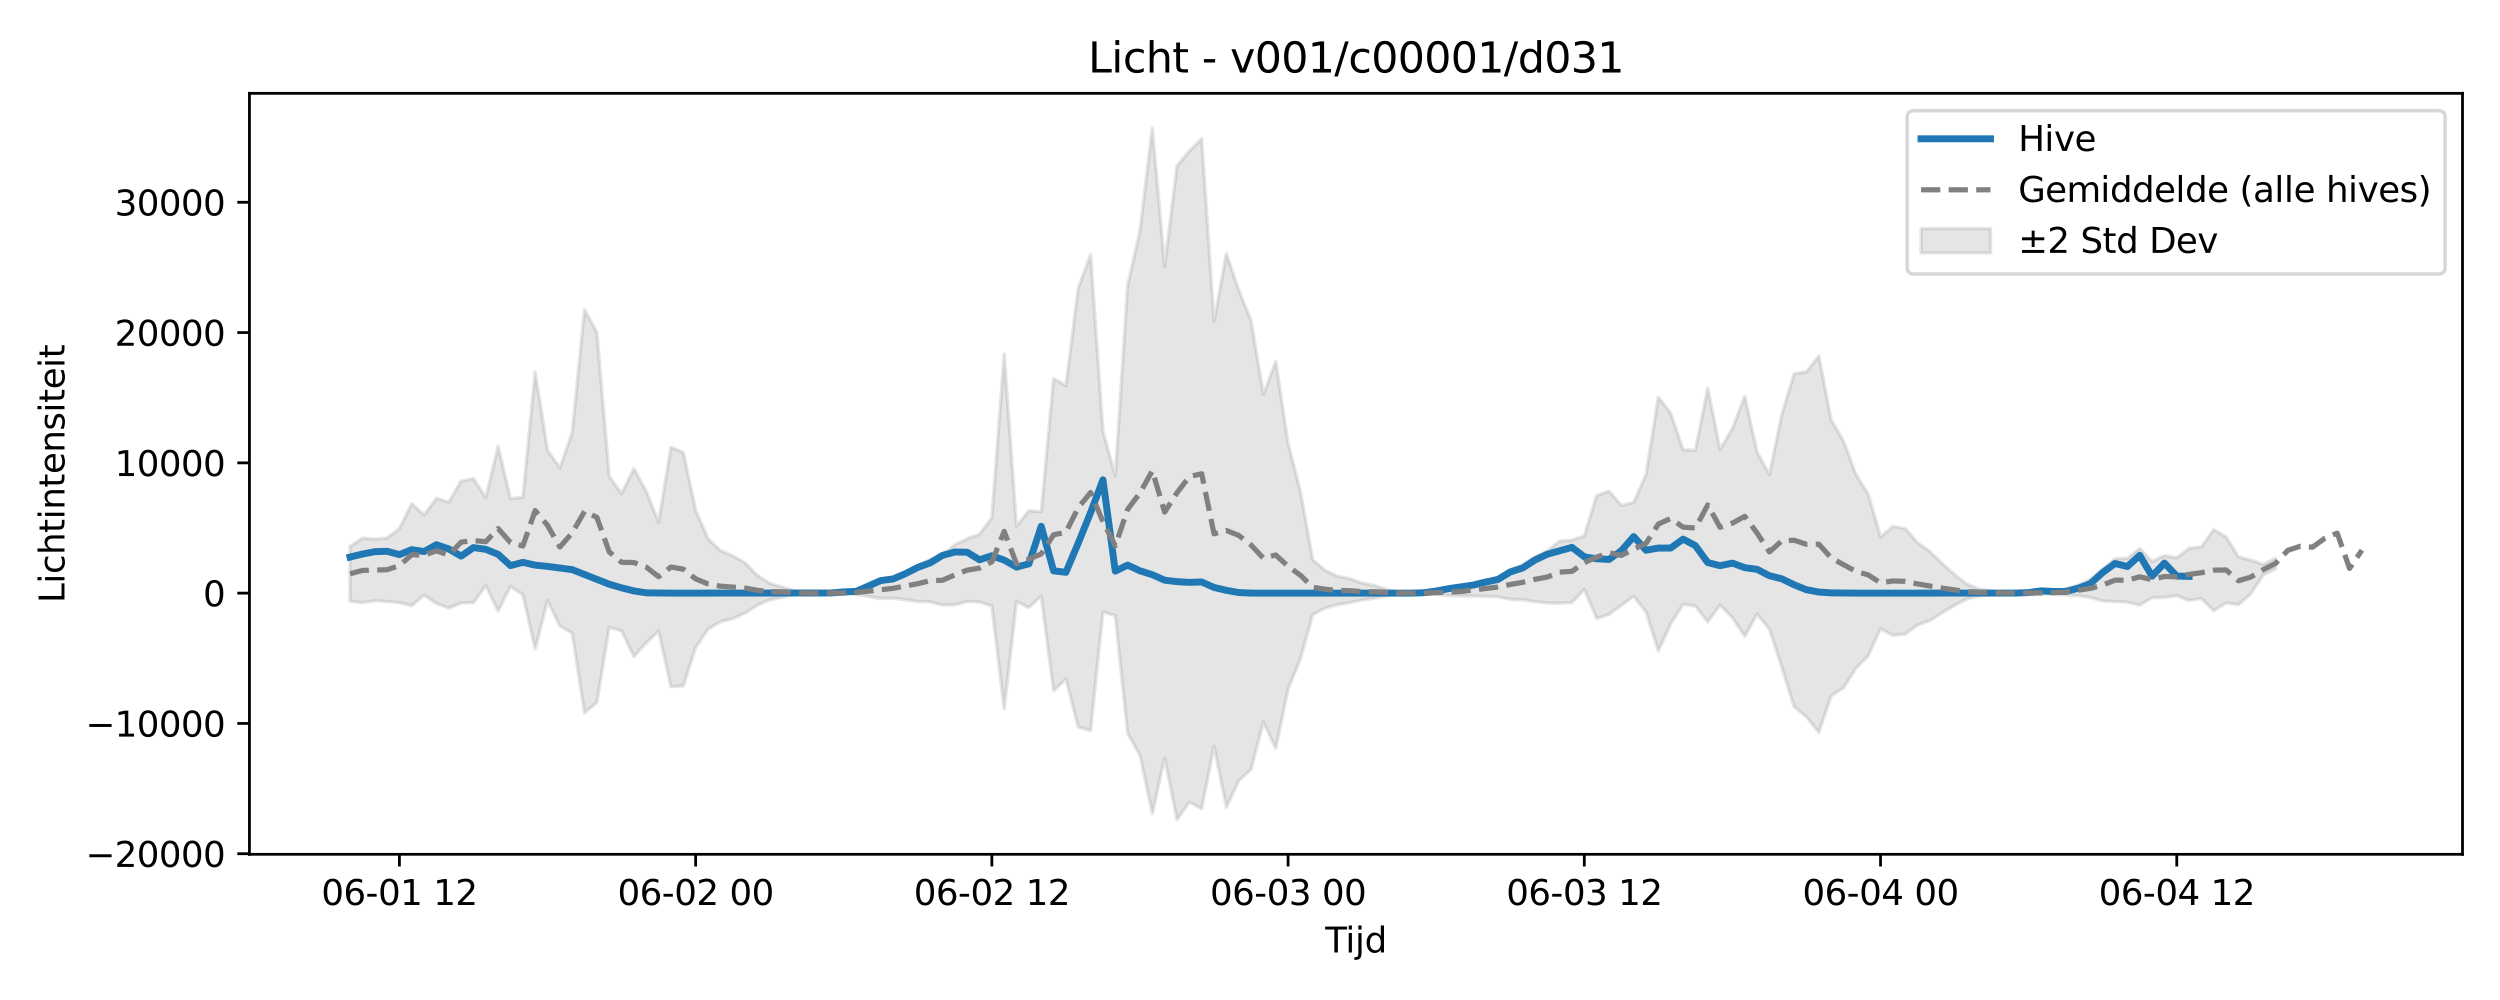 <?xml version="1.0" encoding="utf-8" standalone="no"?>
<!DOCTYPE svg PUBLIC "-//W3C//DTD SVG 1.1//EN"
  "http://www.w3.org/Graphics/SVG/1.1/DTD/svg11.dtd">
<svg xmlns:xlink="http://www.w3.org/1999/xlink" width="720pt" height="288pt" viewBox="0 0 720 288" xmlns="http://www.w3.org/2000/svg" version="1.1">
 <defs>
  <style type="text/css">*{stroke-linejoin: round; stroke-linecap: butt}</style>
 </defs>
 <g id="figure_1">
  <g id="patch_1">
   <path d="M 0 288 
L 720 288 
L 720 0 
L 0 0 
z
" style="fill: #ffffff"/>
  </g>
  <g id="axes_1">
   <g id="patch_2">
    <path d="M 71.84 246.04 
L 709.2 246.04 
L 709.2 26.88 
L 71.84 26.88 
z
" style="fill: #ffffff"/>
   </g>
   <g id="FillBetweenPolyCollection_1">
    <defs>
     <path id="m7a3d39b582" d="M 100.811 -130.629 
L 100.811 -114.868 
L 104.366 -114.428 
L 107.92 -114.98 
L 111.475 -114.783 
L 115.03 -114.416 
L 118.584 -113.574 
L 122.139 -116.566 
L 125.694 -114.227 
L 129.249 -112.846 
L 132.803 -114.295 
L 136.358 -114.468 
L 139.913 -119.355 
L 143.467 -112.042 
L 147.022 -119.131 
L 150.577 -116.706 
L 154.132 -101.097 
L 157.686 -115.022 
L 161.241 -107.732 
L 164.796 -105.656 
L 168.35 -82.675 
L 171.905 -85.717 
L 175.46 -107.345 
L 179.015 -106.304 
L 182.569 -98.937 
L 186.124 -102.887 
L 189.679 -106.236 
L 193.233 -90.218 
L 196.788 -90.483 
L 200.343 -101.502 
L 203.898 -106.797 
L 207.452 -108.932 
L 211.007 -109.838 
L 214.562 -111.414 
L 218.116 -113.691 
L 221.671 -115.256 
L 225.226 -115.963 
L 228.781 -116.721 
L 232.335 -117.114 
L 235.89 -117.173 
L 239.445 -117.147 
L 242.999 -116.974 
L 246.554 -116.913 
L 250.109 -116.209 
L 253.664 -115.632 
L 257.218 -115.706 
L 260.773 -115.296 
L 264.328 -114.743 
L 267.882 -114.662 
L 271.437 -113.744 
L 274.992 -113.79 
L 278.547 -114.767 
L 282.101 -114.609 
L 285.656 -113.494 
L 289.211 -83.909 
L 292.765 -114.769 
L 296.32 -113.027 
L 299.875 -116.335 
L 303.43 -89.032 
L 306.984 -92.454 
L 310.539 -78.601 
L 314.094 -77.619 
L 317.648 -111.748 
L 321.203 -110.667 
L 324.758 -76.762 
L 328.313 -70.55 
L 331.867 -53.676 
L 335.422 -69.714 
L 338.977 -51.922 
L 342.531 -56.99 
L 346.086 -55.078 
L 349.641 -73.093 
L 353.196 -55.512 
L 356.75 -63.145 
L 360.305 -66.466 
L 363.86 -80.051 
L 367.414 -72.497 
L 370.969 -89.466 
L 374.524 -98.288 
L 378.079 -111.013 
L 381.633 -112.862 
L 385.188 -113.867 
L 388.743 -114.45 
L 392.297 -115.207 
L 395.852 -115.715 
L 399.407 -116.474 
L 402.961 -117.042 
L 406.516 -117.163 
L 410.071 -117.105 
L 413.626 -116.818 
L 417.18 -116.49 
L 420.735 -116.327 
L 424.29 -116.335 
L 427.844 -116.211 
L 431.399 -116.088 
L 434.954 -115.4 
L 438.509 -115.257 
L 442.063 -114.748 
L 445.618 -114.319 
L 449.173 -114.281 
L 452.727 -114.474 
L 456.282 -118.237 
L 459.837 -109.886 
L 463.392 -111.037 
L 466.946 -113.679 
L 470.501 -116.298 
L 474.056 -111.75 
L 477.61 -100.527 
L 481.165 -108.36 
L 484.72 -113.921 
L 488.275 -113.504 
L 491.829 -108.886 
L 495.384 -113.78 
L 498.939 -110.085 
L 502.493 -104.758 
L 506.048 -111.155 
L 509.603 -106.798 
L 513.158 -95.864 
L 516.712 -84.483 
L 520.267 -81.524 
L 523.822 -77.085 
L 527.376 -87.599 
L 530.931 -89.896 
L 534.486 -95.508 
L 538.041 -99.164 
L 541.595 -106.927 
L 545.15 -105.001 
L 548.705 -105.38 
L 552.259 -107.979 
L 555.814 -109.278 
L 559.369 -111.51 
L 562.924 -113.676 
L 566.478 -115.475 
L 570.033 -116.423 
L 573.588 -116.783 
L 577.142 -117.111 
L 580.697 -117.161 
L 584.252 -117.074 
L 587.807 -116.767 
L 591.361 -116.905 
L 594.916 -116.623 
L 598.471 -116.463 
L 602.025 -115.903 
L 605.58 -114.908 
L 609.135 -114.758 
L 612.69 -114.568 
L 616.244 -113.718 
L 619.799 -115.867 
L 623.354 -115.959 
L 626.908 -116.416 
L 630.463 -115.067 
L 634.018 -115.616 
L 637.573 -112.131 
L 641.127 -114.364 
L 644.682 -113.848 
L 648.237 -116.95 
L 651.791 -122.427 
L 655.346 -124.193 
L 655.346 -127.261 
L 655.346 -127.261 
L 651.791 -125.448 
L 648.237 -126.676 
L 644.682 -127.623 
L 641.127 -133.349 
L 637.573 -135.46 
L 634.018 -130.504 
L 630.463 -130.085 
L 626.908 -127.334 
L 623.354 -127.982 
L 619.799 -126.298 
L 616.244 -130.023 
L 612.69 -127.18 
L 609.135 -127.092 
L 605.58 -124.057 
L 602.025 -121.193 
L 598.471 -119.496 
L 594.916 -118.355 
L 591.361 -117.7 
L 587.807 -117.825 
L 584.252 -117.336 
L 580.697 -117.202 
L 577.142 -117.274 
L 573.588 -117.771 
L 570.033 -118.316 
L 566.478 -119.749 
L 562.924 -122.471 
L 559.369 -125.749 
L 555.814 -129.126 
L 552.259 -131.671 
L 548.705 -135.767 
L 545.15 -136.364 
L 541.595 -133.36 
L 538.041 -145.688 
L 534.486 -151.374 
L 530.931 -160.934 
L 527.376 -167.066 
L 523.822 -185.469 
L 520.267 -180.927 
L 516.712 -180.34 
L 513.158 -168.589 
L 509.603 -151.301 
L 506.048 -157.775 
L 502.493 -173.839 
L 498.939 -164.59 
L 495.384 -158.505 
L 491.829 -176.241 
L 488.275 -158.339 
L 484.72 -158.448 
L 481.165 -169.01 
L 477.61 -173.617 
L 474.056 -151.319 
L 470.501 -143.264 
L 466.946 -142.425 
L 463.392 -146.547 
L 459.837 -145.221 
L 456.282 -133.698 
L 452.727 -132.447 
L 449.173 -132.18 
L 445.618 -129.299 
L 442.063 -127.566 
L 438.509 -125.317 
L 434.954 -123.938 
L 431.399 -121.782 
L 427.844 -120.725 
L 424.29 -119.825 
L 420.735 -118.956 
L 417.18 -118.391 
L 413.626 -117.731 
L 410.071 -117.281 
L 406.516 -117.197 
L 402.961 -117.373 
L 399.407 -118.205 
L 395.852 -119.386 
L 392.297 -120.063 
L 388.743 -121.301 
L 385.188 -122.028 
L 381.633 -123.747 
L 378.079 -126.723 
L 374.524 -146.358 
L 370.969 -160.338 
L 367.414 -183.832 
L 363.86 -174.4 
L 360.305 -195.613 
L 356.75 -204.48 
L 353.196 -214.916 
L 349.641 -195.42 
L 346.086 -248.044 
L 342.531 -244.509 
L 338.977 -240.238 
L 335.422 -211.309 
L 331.867 -251.158 
L 328.313 -221.505 
L 324.758 -205.843 
L 321.203 -150.961 
L 317.648 -163.799 
L 314.094 -214.655 
L 310.539 -205.022 
L 306.984 -176.954 
L 303.43 -178.935 
L 299.875 -140.609 
L 296.32 -140.908 
L 292.765 -136.405 
L 289.211 -186.025 
L 285.656 -138.908 
L 282.101 -134.164 
L 278.547 -132.825 
L 274.992 -131.094 
L 271.437 -128.018 
L 267.882 -126.888 
L 264.328 -125.036 
L 260.773 -123.146 
L 257.218 -121.424 
L 253.664 -120.665 
L 250.109 -119.182 
L 246.554 -117.756 
L 242.999 -117.513 
L 239.445 -117.219 
L 235.89 -117.181 
L 232.335 -117.267 
L 228.781 -117.843 
L 225.226 -118.955 
L 221.671 -119.991 
L 218.116 -122.285 
L 214.562 -125.894 
L 211.007 -127.955 
L 207.452 -129.436 
L 203.898 -132.858 
L 200.343 -141.063 
L 196.788 -157.684 
L 193.233 -159.173 
L 189.679 -137.577 
L 186.124 -146.487 
L 182.569 -153.04 
L 179.015 -145.812 
L 175.46 -150.787 
L 171.905 -192.274 
L 168.35 -198.785 
L 164.796 -163.417 
L 161.241 -153.207 
L 157.686 -158.351 
L 154.132 -180.84 
L 150.577 -144.785 
L 147.022 -144.386 
L 143.467 -159.477 
L 139.913 -144.65 
L 136.358 -150.162 
L 132.803 -149.453 
L 129.249 -143.379 
L 125.694 -144.494 
L 122.139 -139.647 
L 118.584 -142.907 
L 115.03 -135.78 
L 111.475 -133.05 
L 107.92 -132.753 
L 104.366 -133.004 
L 100.811 -130.629 
z
" style="stroke: #808080; stroke-opacity: 0.2"/>
    </defs>
    <g clip-path="url(#pbee5de4c71)">
     <use xlink:href="#m7a3d39b582" x="0" y="288" style="fill: #808080; fill-opacity: 0.2; stroke: #808080; stroke-opacity: 0.2"/>
    </g>
   </g>
   <g id="matplotlib.axis_1">
    <g id="xtick_1">
     <g id="line2d_1">
      <defs>
       <path id="m0125e789ee" d="M 0 0 
L 0 3.5 
" style="stroke: #000000; stroke-width: 0.8"/>
      </defs>
      <g>
       <use xlink:href="#m0125e789ee" x="115.03" y="246.04" style="stroke: #000000; stroke-width: 0.8"/>
      </g>
     </g>
     <g id="text_1">
      <!-- 06-01 12 -->
      <g transform="translate(92.549 260.638) scale(0.1 -0.1)">
       <defs>
        <path id="DejaVuSans-30" d="M 2034 4250 
Q 1547 4250 1301 3770 
Q 1056 3291 1056 2328 
Q 1056 1369 1301 889 
Q 1547 409 2034 409 
Q 2525 409 2770 889 
Q 3016 1369 3016 2328 
Q 3016 3291 2770 3770 
Q 2525 4250 2034 4250 
z
M 2034 4750 
Q 2819 4750 3233 4129 
Q 3647 3509 3647 2328 
Q 3647 1150 3233 529 
Q 2819 -91 2034 -91 
Q 1250 -91 836 529 
Q 422 1150 422 2328 
Q 422 3509 836 4129 
Q 1250 4750 2034 4750 
z
" transform="scale(0.016)"/>
        <path id="DejaVuSans-36" d="M 2113 2584 
Q 1688 2584 1439 2293 
Q 1191 2003 1191 1497 
Q 1191 994 1439 701 
Q 1688 409 2113 409 
Q 2538 409 2786 701 
Q 3034 994 3034 1497 
Q 3034 2003 2786 2293 
Q 2538 2584 2113 2584 
z
M 3366 4563 
L 3366 3988 
Q 3128 4100 2886 4159 
Q 2644 4219 2406 4219 
Q 1781 4219 1451 3797 
Q 1122 3375 1075 2522 
Q 1259 2794 1537 2939 
Q 1816 3084 2150 3084 
Q 2853 3084 3261 2657 
Q 3669 2231 3669 1497 
Q 3669 778 3244 343 
Q 2819 -91 2113 -91 
Q 1303 -91 875 529 
Q 447 1150 447 2328 
Q 447 3434 972 4092 
Q 1497 4750 2381 4750 
Q 2619 4750 2861 4703 
Q 3103 4656 3366 4563 
z
" transform="scale(0.016)"/>
        <path id="DejaVuSans-2d" d="M 313 2009 
L 1997 2009 
L 1997 1497 
L 313 1497 
L 313 2009 
z
" transform="scale(0.016)"/>
        <path id="DejaVuSans-31" d="M 794 531 
L 1825 531 
L 1825 4091 
L 703 3866 
L 703 4441 
L 1819 4666 
L 2450 4666 
L 2450 531 
L 3481 531 
L 3481 0 
L 794 0 
L 794 531 
z
" transform="scale(0.016)"/>
        <path id="DejaVuSans-20" transform="scale(0.016)"/>
        <path id="DejaVuSans-32" d="M 1228 531 
L 3431 531 
L 3431 0 
L 469 0 
L 469 531 
Q 828 903 1448 1529 
Q 2069 2156 2228 2338 
Q 2531 2678 2651 2914 
Q 2772 3150 2772 3378 
Q 2772 3750 2511 3984 
Q 2250 4219 1831 4219 
Q 1534 4219 1204 4116 
Q 875 4013 500 3803 
L 500 4441 
Q 881 4594 1212 4672 
Q 1544 4750 1819 4750 
Q 2544 4750 2975 4387 
Q 3406 4025 3406 3419 
Q 3406 3131 3298 2873 
Q 3191 2616 2906 2266 
Q 2828 2175 2409 1742 
Q 1991 1309 1228 531 
z
" transform="scale(0.016)"/>
       </defs>
       <use xlink:href="#DejaVuSans-30"/>
       <use xlink:href="#DejaVuSans-36" transform="translate(63.623 0)"/>
       <use xlink:href="#DejaVuSans-2d" transform="translate(127.246 0)"/>
       <use xlink:href="#DejaVuSans-30" transform="translate(163.33 0)"/>
       <use xlink:href="#DejaVuSans-31" transform="translate(226.953 0)"/>
       <use xlink:href="#DejaVuSans-20" transform="translate(290.576 0)"/>
       <use xlink:href="#DejaVuSans-31" transform="translate(322.363 0)"/>
       <use xlink:href="#DejaVuSans-32" transform="translate(385.986 0)"/>
      </g>
     </g>
    </g>
    <g id="xtick_2">
     <g id="line2d_2">
      <g>
       <use xlink:href="#m0125e789ee" x="200.343" y="246.04" style="stroke: #000000; stroke-width: 0.8"/>
      </g>
     </g>
     <g id="text_2">
      <!-- 06-02 00 -->
      <g transform="translate(177.862 260.638) scale(0.1 -0.1)">
       <use xlink:href="#DejaVuSans-30"/>
       <use xlink:href="#DejaVuSans-36" transform="translate(63.623 0)"/>
       <use xlink:href="#DejaVuSans-2d" transform="translate(127.246 0)"/>
       <use xlink:href="#DejaVuSans-30" transform="translate(163.33 0)"/>
       <use xlink:href="#DejaVuSans-32" transform="translate(226.953 0)"/>
       <use xlink:href="#DejaVuSans-20" transform="translate(290.576 0)"/>
       <use xlink:href="#DejaVuSans-30" transform="translate(322.363 0)"/>
       <use xlink:href="#DejaVuSans-30" transform="translate(385.986 0)"/>
      </g>
     </g>
    </g>
    <g id="xtick_3">
     <g id="line2d_3">
      <g>
       <use xlink:href="#m0125e789ee" x="285.656" y="246.04" style="stroke: #000000; stroke-width: 0.8"/>
      </g>
     </g>
     <g id="text_3">
      <!-- 06-02 12 -->
      <g transform="translate(263.176 260.638) scale(0.1 -0.1)">
       <use xlink:href="#DejaVuSans-30"/>
       <use xlink:href="#DejaVuSans-36" transform="translate(63.623 0)"/>
       <use xlink:href="#DejaVuSans-2d" transform="translate(127.246 0)"/>
       <use xlink:href="#DejaVuSans-30" transform="translate(163.33 0)"/>
       <use xlink:href="#DejaVuSans-32" transform="translate(226.953 0)"/>
       <use xlink:href="#DejaVuSans-20" transform="translate(290.576 0)"/>
       <use xlink:href="#DejaVuSans-31" transform="translate(322.363 0)"/>
       <use xlink:href="#DejaVuSans-32" transform="translate(385.986 0)"/>
      </g>
     </g>
    </g>
    <g id="xtick_4">
     <g id="line2d_4">
      <g>
       <use xlink:href="#m0125e789ee" x="370.969" y="246.04" style="stroke: #000000; stroke-width: 0.8"/>
      </g>
     </g>
     <g id="text_4">
      <!-- 06-03 00 -->
      <g transform="translate(348.489 260.638) scale(0.1 -0.1)">
       <defs>
        <path id="DejaVuSans-33" d="M 2597 2516 
Q 3050 2419 3304 2112 
Q 3559 1806 3559 1356 
Q 3559 666 3084 287 
Q 2609 -91 1734 -91 
Q 1441 -91 1130 -33 
Q 819 25 488 141 
L 488 750 
Q 750 597 1062 519 
Q 1375 441 1716 441 
Q 2309 441 2620 675 
Q 2931 909 2931 1356 
Q 2931 1769 2642 2001 
Q 2353 2234 1838 2234 
L 1294 2234 
L 1294 2753 
L 1863 2753 
Q 2328 2753 2575 2939 
Q 2822 3125 2822 3475 
Q 2822 3834 2567 4026 
Q 2313 4219 1838 4219 
Q 1578 4219 1281 4162 
Q 984 4106 628 3988 
L 628 4550 
Q 988 4650 1302 4700 
Q 1616 4750 1894 4750 
Q 2613 4750 3031 4423 
Q 3450 4097 3450 3541 
Q 3450 3153 3228 2886 
Q 3006 2619 2597 2516 
z
" transform="scale(0.016)"/>
       </defs>
       <use xlink:href="#DejaVuSans-30"/>
       <use xlink:href="#DejaVuSans-36" transform="translate(63.623 0)"/>
       <use xlink:href="#DejaVuSans-2d" transform="translate(127.246 0)"/>
       <use xlink:href="#DejaVuSans-30" transform="translate(163.33 0)"/>
       <use xlink:href="#DejaVuSans-33" transform="translate(226.953 0)"/>
       <use xlink:href="#DejaVuSans-20" transform="translate(290.576 0)"/>
       <use xlink:href="#DejaVuSans-30" transform="translate(322.363 0)"/>
       <use xlink:href="#DejaVuSans-30" transform="translate(385.986 0)"/>
      </g>
     </g>
    </g>
    <g id="xtick_5">
     <g id="line2d_5">
      <g>
       <use xlink:href="#m0125e789ee" x="456.282" y="246.04" style="stroke: #000000; stroke-width: 0.8"/>
      </g>
     </g>
     <g id="text_5">
      <!-- 06-03 12 -->
      <g transform="translate(433.802 260.638) scale(0.1 -0.1)">
       <use xlink:href="#DejaVuSans-30"/>
       <use xlink:href="#DejaVuSans-36" transform="translate(63.623 0)"/>
       <use xlink:href="#DejaVuSans-2d" transform="translate(127.246 0)"/>
       <use xlink:href="#DejaVuSans-30" transform="translate(163.33 0)"/>
       <use xlink:href="#DejaVuSans-33" transform="translate(226.953 0)"/>
       <use xlink:href="#DejaVuSans-20" transform="translate(290.576 0)"/>
       <use xlink:href="#DejaVuSans-31" transform="translate(322.363 0)"/>
       <use xlink:href="#DejaVuSans-32" transform="translate(385.986 0)"/>
      </g>
     </g>
    </g>
    <g id="xtick_6">
     <g id="line2d_6">
      <g>
       <use xlink:href="#m0125e789ee" x="541.595" y="246.04" style="stroke: #000000; stroke-width: 0.8"/>
      </g>
     </g>
     <g id="text_6">
      <!-- 06-04 00 -->
      <g transform="translate(519.115 260.638) scale(0.1 -0.1)">
       <defs>
        <path id="DejaVuSans-34" d="M 2419 4116 
L 825 1625 
L 2419 1625 
L 2419 4116 
z
M 2253 4666 
L 3047 4666 
L 3047 1625 
L 3713 1625 
L 3713 1100 
L 3047 1100 
L 3047 0 
L 2419 0 
L 2419 1100 
L 313 1100 
L 313 1709 
L 2253 4666 
z
" transform="scale(0.016)"/>
       </defs>
       <use xlink:href="#DejaVuSans-30"/>
       <use xlink:href="#DejaVuSans-36" transform="translate(63.623 0)"/>
       <use xlink:href="#DejaVuSans-2d" transform="translate(127.246 0)"/>
       <use xlink:href="#DejaVuSans-30" transform="translate(163.33 0)"/>
       <use xlink:href="#DejaVuSans-34" transform="translate(226.953 0)"/>
       <use xlink:href="#DejaVuSans-20" transform="translate(290.576 0)"/>
       <use xlink:href="#DejaVuSans-30" transform="translate(322.363 0)"/>
       <use xlink:href="#DejaVuSans-30" transform="translate(385.986 0)"/>
      </g>
     </g>
    </g>
    <g id="xtick_7">
     <g id="line2d_7">
      <g>
       <use xlink:href="#m0125e789ee" x="626.908" y="246.04" style="stroke: #000000; stroke-width: 0.8"/>
      </g>
     </g>
     <g id="text_7">
      <!-- 06-04 12 -->
      <g transform="translate(604.428 260.638) scale(0.1 -0.1)">
       <use xlink:href="#DejaVuSans-30"/>
       <use xlink:href="#DejaVuSans-36" transform="translate(63.623 0)"/>
       <use xlink:href="#DejaVuSans-2d" transform="translate(127.246 0)"/>
       <use xlink:href="#DejaVuSans-30" transform="translate(163.33 0)"/>
       <use xlink:href="#DejaVuSans-34" transform="translate(226.953 0)"/>
       <use xlink:href="#DejaVuSans-20" transform="translate(290.576 0)"/>
       <use xlink:href="#DejaVuSans-31" transform="translate(322.363 0)"/>
       <use xlink:href="#DejaVuSans-32" transform="translate(385.986 0)"/>
      </g>
     </g>
    </g>
    <g id="text_8">
     <!-- Tijd -->
     <g transform="translate(381.67 274.317) scale(0.1 -0.1)">
      <defs>
       <path id="DejaVuSans-54" d="M -19 4666 
L 3928 4666 
L 3928 4134 
L 2272 4134 
L 2272 0 
L 1638 0 
L 1638 4134 
L -19 4134 
L -19 4666 
z
" transform="scale(0.016)"/>
       <path id="DejaVuSans-69" d="M 603 3500 
L 1178 3500 
L 1178 0 
L 603 0 
L 603 3500 
z
M 603 4863 
L 1178 4863 
L 1178 4134 
L 603 4134 
L 603 4863 
z
" transform="scale(0.016)"/>
       <path id="DejaVuSans-6a" d="M 603 3500 
L 1178 3500 
L 1178 -63 
Q 1178 -731 923 -1031 
Q 669 -1331 103 -1331 
L -116 -1331 
L -116 -844 
L 38 -844 
Q 366 -844 484 -692 
Q 603 -541 603 -63 
L 603 3500 
z
M 603 4863 
L 1178 4863 
L 1178 4134 
L 603 4134 
L 603 4863 
z
" transform="scale(0.016)"/>
       <path id="DejaVuSans-64" d="M 2906 2969 
L 2906 4863 
L 3481 4863 
L 3481 0 
L 2906 0 
L 2906 525 
Q 2725 213 2448 61 
Q 2172 -91 1784 -91 
Q 1150 -91 751 415 
Q 353 922 353 1747 
Q 353 2572 751 3078 
Q 1150 3584 1784 3584 
Q 2172 3584 2448 3432 
Q 2725 3281 2906 2969 
z
M 947 1747 
Q 947 1113 1208 752 
Q 1469 391 1925 391 
Q 2381 391 2643 752 
Q 2906 1113 2906 1747 
Q 2906 2381 2643 2742 
Q 2381 3103 1925 3103 
Q 1469 3103 1208 2742 
Q 947 2381 947 1747 
z
" transform="scale(0.016)"/>
      </defs>
      <use xlink:href="#DejaVuSans-54"/>
      <use xlink:href="#DejaVuSans-69" transform="translate(57.959 0)"/>
      <use xlink:href="#DejaVuSans-6a" transform="translate(85.742 0)"/>
      <use xlink:href="#DejaVuSans-64" transform="translate(113.525 0)"/>
     </g>
    </g>
   </g>
   <g id="matplotlib.axis_2">
    <g id="ytick_1">
     <g id="line2d_8">
      <defs>
       <path id="ma4789cc2da" d="M 0 0 
L -3.5 0 
" style="stroke: #000000; stroke-width: 0.8"/>
      </defs>
      <g>
       <use xlink:href="#ma4789cc2da" x="71.84" y="245.87" style="stroke: #000000; stroke-width: 0.8"/>
      </g>
     </g>
     <g id="text_9">
      <!-- −20000 -->
      <g transform="translate(24.648 249.669) scale(0.1 -0.1)">
       <defs>
        <path id="DejaVuSans-2212" d="M 678 2272 
L 4684 2272 
L 4684 1741 
L 678 1741 
L 678 2272 
z
" transform="scale(0.016)"/>
       </defs>
       <use xlink:href="#DejaVuSans-2212"/>
       <use xlink:href="#DejaVuSans-32" transform="translate(83.789 0)"/>
       <use xlink:href="#DejaVuSans-30" transform="translate(147.412 0)"/>
       <use xlink:href="#DejaVuSans-30" transform="translate(211.035 0)"/>
       <use xlink:href="#DejaVuSans-30" transform="translate(274.658 0)"/>
       <use xlink:href="#DejaVuSans-30" transform="translate(338.281 0)"/>
      </g>
     </g>
    </g>
    <g id="ytick_2">
     <g id="line2d_9">
      <g>
       <use xlink:href="#ma4789cc2da" x="71.84" y="208.347" style="stroke: #000000; stroke-width: 0.8"/>
      </g>
     </g>
     <g id="text_10">
      <!-- −10000 -->
      <g transform="translate(24.648 212.146) scale(0.1 -0.1)">
       <use xlink:href="#DejaVuSans-2212"/>
       <use xlink:href="#DejaVuSans-31" transform="translate(83.789 0)"/>
       <use xlink:href="#DejaVuSans-30" transform="translate(147.412 0)"/>
       <use xlink:href="#DejaVuSans-30" transform="translate(211.035 0)"/>
       <use xlink:href="#DejaVuSans-30" transform="translate(274.658 0)"/>
       <use xlink:href="#DejaVuSans-30" transform="translate(338.281 0)"/>
      </g>
     </g>
    </g>
    <g id="ytick_3">
     <g id="line2d_10">
      <g>
       <use xlink:href="#ma4789cc2da" x="71.84" y="170.824" style="stroke: #000000; stroke-width: 0.8"/>
      </g>
     </g>
     <g id="text_11">
      <!-- 0 -->
      <g transform="translate(58.477 174.623) scale(0.1 -0.1)">
       <use xlink:href="#DejaVuSans-30"/>
      </g>
     </g>
    </g>
    <g id="ytick_4">
     <g id="line2d_11">
      <g>
       <use xlink:href="#ma4789cc2da" x="71.84" y="133.301" style="stroke: #000000; stroke-width: 0.8"/>
      </g>
     </g>
     <g id="text_12">
      <!-- 10000 -->
      <g transform="translate(33.028 137.1) scale(0.1 -0.1)">
       <use xlink:href="#DejaVuSans-31"/>
       <use xlink:href="#DejaVuSans-30" transform="translate(63.623 0)"/>
       <use xlink:href="#DejaVuSans-30" transform="translate(127.246 0)"/>
       <use xlink:href="#DejaVuSans-30" transform="translate(190.869 0)"/>
       <use xlink:href="#DejaVuSans-30" transform="translate(254.492 0)"/>
      </g>
     </g>
    </g>
    <g id="ytick_5">
     <g id="line2d_12">
      <g>
       <use xlink:href="#ma4789cc2da" x="71.84" y="95.778" style="stroke: #000000; stroke-width: 0.8"/>
      </g>
     </g>
     <g id="text_13">
      <!-- 20000 -->
      <g transform="translate(33.028 99.577) scale(0.1 -0.1)">
       <use xlink:href="#DejaVuSans-32"/>
       <use xlink:href="#DejaVuSans-30" transform="translate(63.623 0)"/>
       <use xlink:href="#DejaVuSans-30" transform="translate(127.246 0)"/>
       <use xlink:href="#DejaVuSans-30" transform="translate(190.869 0)"/>
       <use xlink:href="#DejaVuSans-30" transform="translate(254.492 0)"/>
      </g>
     </g>
    </g>
    <g id="ytick_6">
     <g id="line2d_13">
      <g>
       <use xlink:href="#ma4789cc2da" x="71.84" y="58.254" style="stroke: #000000; stroke-width: 0.8"/>
      </g>
     </g>
     <g id="text_14">
      <!-- 30000 -->
      <g transform="translate(33.028 62.054) scale(0.1 -0.1)">
       <use xlink:href="#DejaVuSans-33"/>
       <use xlink:href="#DejaVuSans-30" transform="translate(63.623 0)"/>
       <use xlink:href="#DejaVuSans-30" transform="translate(127.246 0)"/>
       <use xlink:href="#DejaVuSans-30" transform="translate(190.869 0)"/>
       <use xlink:href="#DejaVuSans-30" transform="translate(254.492 0)"/>
      </g>
     </g>
    </g>
    <g id="text_15">
     <!-- Lichtintensiteit -->
     <g transform="translate(18.568 173.656) rotate(-90) scale(0.1 -0.1)">
      <defs>
       <path id="DejaVuSans-4c" d="M 628 4666 
L 1259 4666 
L 1259 531 
L 3531 531 
L 3531 0 
L 628 0 
L 628 4666 
z
" transform="scale(0.016)"/>
       <path id="DejaVuSans-63" d="M 3122 3366 
L 3122 2828 
Q 2878 2963 2633 3030 
Q 2388 3097 2138 3097 
Q 1578 3097 1268 2742 
Q 959 2388 959 1747 
Q 959 1106 1268 751 
Q 1578 397 2138 397 
Q 2388 397 2633 464 
Q 2878 531 3122 666 
L 3122 134 
Q 2881 22 2623 -34 
Q 2366 -91 2075 -91 
Q 1284 -91 818 406 
Q 353 903 353 1747 
Q 353 2603 823 3093 
Q 1294 3584 2113 3584 
Q 2378 3584 2631 3529 
Q 2884 3475 3122 3366 
z
" transform="scale(0.016)"/>
       <path id="DejaVuSans-68" d="M 3513 2113 
L 3513 0 
L 2938 0 
L 2938 2094 
Q 2938 2591 2744 2837 
Q 2550 3084 2163 3084 
Q 1697 3084 1428 2787 
Q 1159 2491 1159 1978 
L 1159 0 
L 581 0 
L 581 4863 
L 1159 4863 
L 1159 2956 
Q 1366 3272 1645 3428 
Q 1925 3584 2291 3584 
Q 2894 3584 3203 3211 
Q 3513 2838 3513 2113 
z
" transform="scale(0.016)"/>
       <path id="DejaVuSans-74" d="M 1172 4494 
L 1172 3500 
L 2356 3500 
L 2356 3053 
L 1172 3053 
L 1172 1153 
Q 1172 725 1289 603 
Q 1406 481 1766 481 
L 2356 481 
L 2356 0 
L 1766 0 
Q 1100 0 847 248 
Q 594 497 594 1153 
L 594 3053 
L 172 3053 
L 172 3500 
L 594 3500 
L 594 4494 
L 1172 4494 
z
" transform="scale(0.016)"/>
       <path id="DejaVuSans-6e" d="M 3513 2113 
L 3513 0 
L 2938 0 
L 2938 2094 
Q 2938 2591 2744 2837 
Q 2550 3084 2163 3084 
Q 1697 3084 1428 2787 
Q 1159 2491 1159 1978 
L 1159 0 
L 581 0 
L 581 3500 
L 1159 3500 
L 1159 2956 
Q 1366 3272 1645 3428 
Q 1925 3584 2291 3584 
Q 2894 3584 3203 3211 
Q 3513 2838 3513 2113 
z
" transform="scale(0.016)"/>
       <path id="DejaVuSans-65" d="M 3597 1894 
L 3597 1613 
L 953 1613 
Q 991 1019 1311 708 
Q 1631 397 2203 397 
Q 2534 397 2845 478 
Q 3156 559 3463 722 
L 3463 178 
Q 3153 47 2828 -22 
Q 2503 -91 2169 -91 
Q 1331 -91 842 396 
Q 353 884 353 1716 
Q 353 2575 817 3079 
Q 1281 3584 2069 3584 
Q 2775 3584 3186 3129 
Q 3597 2675 3597 1894 
z
M 3022 2063 
Q 3016 2534 2758 2815 
Q 2500 3097 2075 3097 
Q 1594 3097 1305 2825 
Q 1016 2553 972 2059 
L 3022 2063 
z
" transform="scale(0.016)"/>
       <path id="DejaVuSans-73" d="M 2834 3397 
L 2834 2853 
Q 2591 2978 2328 3040 
Q 2066 3103 1784 3103 
Q 1356 3103 1142 2972 
Q 928 2841 928 2578 
Q 928 2378 1081 2264 
Q 1234 2150 1697 2047 
L 1894 2003 
Q 2506 1872 2764 1633 
Q 3022 1394 3022 966 
Q 3022 478 2636 193 
Q 2250 -91 1575 -91 
Q 1294 -91 989 -36 
Q 684 19 347 128 
L 347 722 
Q 666 556 975 473 
Q 1284 391 1588 391 
Q 1994 391 2212 530 
Q 2431 669 2431 922 
Q 2431 1156 2273 1281 
Q 2116 1406 1581 1522 
L 1381 1569 
Q 847 1681 609 1914 
Q 372 2147 372 2553 
Q 372 3047 722 3315 
Q 1072 3584 1716 3584 
Q 2034 3584 2315 3537 
Q 2597 3491 2834 3397 
z
" transform="scale(0.016)"/>
      </defs>
      <use xlink:href="#DejaVuSans-4c"/>
      <use xlink:href="#DejaVuSans-69" transform="translate(55.713 0)"/>
      <use xlink:href="#DejaVuSans-63" transform="translate(83.496 0)"/>
      <use xlink:href="#DejaVuSans-68" transform="translate(138.477 0)"/>
      <use xlink:href="#DejaVuSans-74" transform="translate(201.855 0)"/>
      <use xlink:href="#DejaVuSans-69" transform="translate(241.064 0)"/>
      <use xlink:href="#DejaVuSans-6e" transform="translate(268.848 0)"/>
      <use xlink:href="#DejaVuSans-74" transform="translate(332.227 0)"/>
      <use xlink:href="#DejaVuSans-65" transform="translate(371.436 0)"/>
      <use xlink:href="#DejaVuSans-6e" transform="translate(432.959 0)"/>
      <use xlink:href="#DejaVuSans-73" transform="translate(496.338 0)"/>
      <use xlink:href="#DejaVuSans-69" transform="translate(548.438 0)"/>
      <use xlink:href="#DejaVuSans-74" transform="translate(576.221 0)"/>
      <use xlink:href="#DejaVuSans-65" transform="translate(615.43 0)"/>
      <use xlink:href="#DejaVuSans-69" transform="translate(676.953 0)"/>
      <use xlink:href="#DejaVuSans-74" transform="translate(704.736 0)"/>
     </g>
    </g>
   </g>
   <g id="line2d_14">
    <path d="M 100.811 160.439 
L 104.366 159.574 
L 107.92 158.881 
L 111.475 158.775 
L 115.03 159.733 
L 118.584 158.309 
L 122.139 158.845 
L 125.694 156.877 
L 129.249 158.102 
L 132.803 160.17 
L 136.358 157.704 
L 139.913 158.206 
L 143.467 159.656 
L 147.022 162.893 
L 150.577 161.954 
L 154.132 162.761 
L 157.686 163.118 
L 164.796 164.057 
L 175.46 168.254 
L 179.015 169.291 
L 182.569 170.19 
L 186.124 170.732 
L 193.233 170.824 
L 239.445 170.776 
L 242.999 170.46 
L 246.554 170.325 
L 253.664 167.206 
L 257.218 166.732 
L 260.773 165.217 
L 264.328 163.407 
L 267.882 162.114 
L 271.437 159.943 
L 274.992 158.978 
L 278.547 159.043 
L 282.101 161.212 
L 285.656 160.058 
L 289.211 161.309 
L 292.765 163.327 
L 296.32 162.385 
L 299.875 151.574 
L 303.43 164.398 
L 306.984 164.824 
L 310.539 156.396 
L 314.094 147.62 
L 317.648 138.191 
L 321.203 164.485 
L 324.758 162.753 
L 328.313 164.402 
L 331.867 165.519 
L 335.422 167.094 
L 338.977 167.52 
L 342.531 167.719 
L 346.086 167.603 
L 349.641 169.184 
L 353.196 170.022 
L 356.75 170.656 
L 360.305 170.814 
L 399.407 170.824 
L 406.516 170.818 
L 410.071 170.707 
L 413.626 170.211 
L 417.18 169.542 
L 424.29 168.496 
L 427.844 167.633 
L 431.399 166.899 
L 434.954 164.733 
L 438.509 163.579 
L 442.063 161.3 
L 445.618 159.618 
L 452.727 157.641 
L 456.282 160.365 
L 459.837 160.918 
L 463.392 161.12 
L 466.946 158.596 
L 470.501 154.54 
L 474.056 158.468 
L 477.61 157.837 
L 481.165 157.833 
L 484.72 155.264 
L 488.275 157.144 
L 491.829 162.018 
L 495.384 162.916 
L 498.939 162.178 
L 502.493 163.488 
L 506.048 163.97 
L 509.603 165.81 
L 513.158 166.698 
L 516.712 168.426 
L 520.267 169.85 
L 523.822 170.507 
L 527.376 170.743 
L 534.486 170.824 
L 580.697 170.799 
L 584.252 170.661 
L 587.807 170.166 
L 591.361 170.352 
L 594.916 170.343 
L 598.471 169.431 
L 602.025 168.085 
L 605.58 164.893 
L 609.135 162.277 
L 612.69 163.161 
L 616.244 159.948 
L 619.799 165.943 
L 623.354 162.168 
L 626.908 165.898 
L 630.463 166.002 
L 630.463 166.002 
" clip-path="url(#pbee5de4c71)" style="fill: none; stroke: #1f77b4; stroke-width: 2; stroke-linecap: square"/>
   </g>
   <g id="line2d_15">
    <path d="M 100.811 165.252 
L 104.366 164.284 
L 111.475 164.083 
L 115.03 162.902 
L 118.584 159.76 
L 122.139 159.894 
L 125.694 158.639 
L 129.249 159.887 
L 132.803 156.126 
L 136.358 155.685 
L 139.913 155.998 
L 143.467 152.24 
L 147.022 156.242 
L 150.577 157.254 
L 154.132 147.031 
L 157.686 151.313 
L 161.241 157.53 
L 164.796 153.463 
L 168.35 147.27 
L 171.905 149.005 
L 175.46 158.934 
L 179.015 161.942 
L 182.569 162.011 
L 186.124 163.313 
L 189.679 166.093 
L 193.233 163.304 
L 196.788 163.916 
L 200.343 166.717 
L 203.898 168.172 
L 207.452 168.816 
L 214.562 169.346 
L 218.116 170.012 
L 221.671 170.377 
L 232.335 170.809 
L 242.999 170.756 
L 246.554 170.666 
L 253.664 169.852 
L 257.218 169.435 
L 264.328 168.111 
L 267.882 167.225 
L 271.437 167.119 
L 274.992 165.558 
L 278.547 164.204 
L 282.101 163.613 
L 285.656 161.799 
L 289.211 153.033 
L 292.765 162.413 
L 296.32 161.032 
L 299.875 159.528 
L 303.43 154.016 
L 306.984 153.296 
L 310.539 146.188 
L 314.094 141.863 
L 317.648 150.226 
L 321.203 157.186 
L 324.758 146.697 
L 328.313 141.972 
L 331.867 135.583 
L 335.422 147.489 
L 338.977 141.92 
L 342.531 137.25 
L 346.086 136.439 
L 349.641 153.744 
L 353.196 152.786 
L 356.75 154.187 
L 360.305 156.961 
L 363.86 160.775 
L 367.414 159.836 
L 370.969 163.098 
L 374.524 165.677 
L 378.079 169.132 
L 381.633 169.696 
L 385.188 170.052 
L 388.743 170.125 
L 392.297 170.365 
L 395.852 170.449 
L 402.961 170.793 
L 410.071 170.807 
L 417.18 170.56 
L 420.735 170.359 
L 431.399 169.065 
L 434.954 168.331 
L 438.509 167.713 
L 442.063 166.843 
L 445.618 166.191 
L 449.173 164.769 
L 452.727 164.539 
L 456.282 162.032 
L 459.837 160.447 
L 463.392 159.208 
L 466.946 159.948 
L 474.056 156.466 
L 477.61 150.928 
L 481.165 149.315 
L 484.72 151.816 
L 488.275 152.078 
L 491.829 145.437 
L 495.384 151.857 
L 498.939 150.662 
L 502.493 148.701 
L 506.048 153.535 
L 509.603 158.951 
L 513.158 155.774 
L 516.712 155.589 
L 520.267 156.774 
L 523.822 156.723 
L 527.376 160.667 
L 534.486 164.559 
L 538.041 165.574 
L 541.595 167.857 
L 545.15 167.317 
L 548.705 167.427 
L 552.259 168.175 
L 559.369 169.371 
L 566.478 170.388 
L 570.033 170.631 
L 580.697 170.819 
L 591.361 170.698 
L 594.916 170.511 
L 602.025 169.452 
L 605.58 168.517 
L 609.135 167.075 
L 612.69 167.126 
L 616.244 166.129 
L 619.799 166.918 
L 623.354 166.029 
L 626.908 166.125 
L 630.463 165.424 
L 634.018 164.94 
L 637.573 164.205 
L 641.127 164.144 
L 644.682 167.265 
L 648.237 166.187 
L 651.791 164.063 
L 655.346 162.273 
L 658.901 158.487 
L 662.456 157.331 
L 666.01 157.588 
L 669.565 155.014 
L 673.12 153.548 
L 676.674 163.702 
L 680.229 158.446 
L 680.229 158.446 
" clip-path="url(#pbee5de4c71)" style="fill: none; stroke-dasharray: 5.55,2.4; stroke-dashoffset: 0; stroke: #808080; stroke-width: 1.5"/>
   </g>
   <g id="patch_3">
    <path d="M 71.84 246.04 
L 71.84 26.88 
" style="fill: none; stroke: #000000; stroke-width: 0.8; stroke-linejoin: miter; stroke-linecap: square"/>
   </g>
   <g id="patch_4">
    <path d="M 709.2 246.04 
L 709.2 26.88 
" style="fill: none; stroke: #000000; stroke-width: 0.8; stroke-linejoin: miter; stroke-linecap: square"/>
   </g>
   <g id="patch_5">
    <path d="M 71.84 246.04 
L 709.2 246.04 
" style="fill: none; stroke: #000000; stroke-width: 0.8; stroke-linejoin: miter; stroke-linecap: square"/>
   </g>
   <g id="patch_6">
    <path d="M 71.84 26.88 
L 709.2 26.88 
" style="fill: none; stroke: #000000; stroke-width: 0.8; stroke-linejoin: miter; stroke-linecap: square"/>
   </g>
   <g id="text_16">
    <!-- Licht - v001/c00001/d031 -->
    <g transform="translate(313.383 20.88) scale(0.12 -0.12)">
     <defs>
      <path id="DejaVuSans-76" d="M 191 3500 
L 800 3500 
L 1894 563 
L 2988 3500 
L 3597 3500 
L 2284 0 
L 1503 0 
L 191 3500 
z
" transform="scale(0.016)"/>
      <path id="DejaVuSans-2f" d="M 1625 4666 
L 2156 4666 
L 531 -594 
L 0 -594 
L 1625 4666 
z
" transform="scale(0.016)"/>
     </defs>
     <use xlink:href="#DejaVuSans-4c"/>
     <use xlink:href="#DejaVuSans-69" transform="translate(55.713 0)"/>
     <use xlink:href="#DejaVuSans-63" transform="translate(83.496 0)"/>
     <use xlink:href="#DejaVuSans-68" transform="translate(138.477 0)"/>
     <use xlink:href="#DejaVuSans-74" transform="translate(201.855 0)"/>
     <use xlink:href="#DejaVuSans-20" transform="translate(241.064 0)"/>
     <use xlink:href="#DejaVuSans-2d" transform="translate(272.852 0)"/>
     <use xlink:href="#DejaVuSans-20" transform="translate(308.936 0)"/>
     <use xlink:href="#DejaVuSans-76" transform="translate(340.723 0)"/>
     <use xlink:href="#DejaVuSans-30" transform="translate(399.902 0)"/>
     <use xlink:href="#DejaVuSans-30" transform="translate(463.525 0)"/>
     <use xlink:href="#DejaVuSans-31" transform="translate(527.148 0)"/>
     <use xlink:href="#DejaVuSans-2f" transform="translate(590.771 0)"/>
     <use xlink:href="#DejaVuSans-63" transform="translate(624.463 0)"/>
     <use xlink:href="#DejaVuSans-30" transform="translate(679.443 0)"/>
     <use xlink:href="#DejaVuSans-30" transform="translate(743.066 0)"/>
     <use xlink:href="#DejaVuSans-30" transform="translate(806.689 0)"/>
     <use xlink:href="#DejaVuSans-30" transform="translate(870.312 0)"/>
     <use xlink:href="#DejaVuSans-31" transform="translate(933.936 0)"/>
     <use xlink:href="#DejaVuSans-2f" transform="translate(997.559 0)"/>
     <use xlink:href="#DejaVuSans-64" transform="translate(1031.25 0)"/>
     <use xlink:href="#DejaVuSans-30" transform="translate(1094.727 0)"/>
     <use xlink:href="#DejaVuSans-33" transform="translate(1158.35 0)"/>
     <use xlink:href="#DejaVuSans-31" transform="translate(1221.973 0)"/>
    </g>
   </g>
   <g id="legend_1">
    <g id="patch_7">
     <path d="M 551.256 78.914 
L 702.2 78.914 
Q 704.2 78.914 704.2 76.914 
L 704.2 33.88 
Q 704.2 31.88 702.2 31.88 
L 551.256 31.88 
Q 549.256 31.88 549.256 33.88 
L 549.256 76.914 
Q 549.256 78.914 551.256 78.914 
z
" style="fill: #ffffff; opacity: 0.8; stroke: #cccccc; stroke-linejoin: miter"/>
    </g>
    <g id="line2d_16">
     <path d="M 553.256 39.978 
L 563.256 39.978 
L 573.256 39.978 
" style="fill: none; stroke: #1f77b4; stroke-width: 2; stroke-linecap: square"/>
    </g>
    <g id="text_17">
     <!-- Hive -->
     <g transform="translate(581.256 43.478) scale(0.1 -0.1)">
      <defs>
       <path id="DejaVuSans-48" d="M 628 4666 
L 1259 4666 
L 1259 2753 
L 3553 2753 
L 3553 4666 
L 4184 4666 
L 4184 0 
L 3553 0 
L 3553 2222 
L 1259 2222 
L 1259 0 
L 628 0 
L 628 4666 
z
" transform="scale(0.016)"/>
      </defs>
      <use xlink:href="#DejaVuSans-48"/>
      <use xlink:href="#DejaVuSans-69" transform="translate(75.195 0)"/>
      <use xlink:href="#DejaVuSans-76" transform="translate(102.979 0)"/>
      <use xlink:href="#DejaVuSans-65" transform="translate(162.158 0)"/>
     </g>
    </g>
    <g id="line2d_17">
     <path d="M 553.256 54.657 
L 563.256 54.657 
L 573.256 54.657 
" style="fill: none; stroke-dasharray: 5.55,2.4; stroke-dashoffset: 0; stroke: #808080; stroke-width: 1.5"/>
    </g>
    <g id="text_18">
     <!-- Gemiddelde (alle hives) -->
     <g transform="translate(581.256 58.157) scale(0.1 -0.1)">
      <defs>
       <path id="DejaVuSans-47" d="M 3809 666 
L 3809 1919 
L 2778 1919 
L 2778 2438 
L 4434 2438 
L 4434 434 
Q 4069 175 3628 42 
Q 3188 -91 2688 -91 
Q 1594 -91 976 548 
Q 359 1188 359 2328 
Q 359 3472 976 4111 
Q 1594 4750 2688 4750 
Q 3144 4750 3555 4637 
Q 3966 4525 4313 4306 
L 4313 3634 
Q 3963 3931 3569 4081 
Q 3175 4231 2741 4231 
Q 1884 4231 1454 3753 
Q 1025 3275 1025 2328 
Q 1025 1384 1454 906 
Q 1884 428 2741 428 
Q 3075 428 3337 486 
Q 3600 544 3809 666 
z
" transform="scale(0.016)"/>
       <path id="DejaVuSans-6d" d="M 3328 2828 
Q 3544 3216 3844 3400 
Q 4144 3584 4550 3584 
Q 5097 3584 5394 3201 
Q 5691 2819 5691 2113 
L 5691 0 
L 5113 0 
L 5113 2094 
Q 5113 2597 4934 2840 
Q 4756 3084 4391 3084 
Q 3944 3084 3684 2787 
Q 3425 2491 3425 1978 
L 3425 0 
L 2847 0 
L 2847 2094 
Q 2847 2600 2669 2842 
Q 2491 3084 2119 3084 
Q 1678 3084 1418 2786 
Q 1159 2488 1159 1978 
L 1159 0 
L 581 0 
L 581 3500 
L 1159 3500 
L 1159 2956 
Q 1356 3278 1631 3431 
Q 1906 3584 2284 3584 
Q 2666 3584 2933 3390 
Q 3200 3197 3328 2828 
z
" transform="scale(0.016)"/>
       <path id="DejaVuSans-6c" d="M 603 4863 
L 1178 4863 
L 1178 0 
L 603 0 
L 603 4863 
z
" transform="scale(0.016)"/>
       <path id="DejaVuSans-28" d="M 1984 4856 
Q 1566 4138 1362 3434 
Q 1159 2731 1159 2009 
Q 1159 1288 1364 580 
Q 1569 -128 1984 -844 
L 1484 -844 
Q 1016 -109 783 600 
Q 550 1309 550 2009 
Q 550 2706 781 3412 
Q 1013 4119 1484 4856 
L 1984 4856 
z
" transform="scale(0.016)"/>
       <path id="DejaVuSans-61" d="M 2194 1759 
Q 1497 1759 1228 1600 
Q 959 1441 959 1056 
Q 959 750 1161 570 
Q 1363 391 1709 391 
Q 2188 391 2477 730 
Q 2766 1069 2766 1631 
L 2766 1759 
L 2194 1759 
z
M 3341 1997 
L 3341 0 
L 2766 0 
L 2766 531 
Q 2569 213 2275 61 
Q 1981 -91 1556 -91 
Q 1019 -91 701 211 
Q 384 513 384 1019 
Q 384 1609 779 1909 
Q 1175 2209 1959 2209 
L 2766 2209 
L 2766 2266 
Q 2766 2663 2505 2880 
Q 2244 3097 1772 3097 
Q 1472 3097 1187 3025 
Q 903 2953 641 2809 
L 641 3341 
Q 956 3463 1253 3523 
Q 1550 3584 1831 3584 
Q 2591 3584 2966 3190 
Q 3341 2797 3341 1997 
z
" transform="scale(0.016)"/>
       <path id="DejaVuSans-29" d="M 513 4856 
L 1013 4856 
Q 1481 4119 1714 3412 
Q 1947 2706 1947 2009 
Q 1947 1309 1714 600 
Q 1481 -109 1013 -844 
L 513 -844 
Q 928 -128 1133 580 
Q 1338 1288 1338 2009 
Q 1338 2731 1133 3434 
Q 928 4138 513 4856 
z
" transform="scale(0.016)"/>
      </defs>
      <use xlink:href="#DejaVuSans-47"/>
      <use xlink:href="#DejaVuSans-65" transform="translate(77.49 0)"/>
      <use xlink:href="#DejaVuSans-6d" transform="translate(139.014 0)"/>
      <use xlink:href="#DejaVuSans-69" transform="translate(236.426 0)"/>
      <use xlink:href="#DejaVuSans-64" transform="translate(264.209 0)"/>
      <use xlink:href="#DejaVuSans-64" transform="translate(327.686 0)"/>
      <use xlink:href="#DejaVuSans-65" transform="translate(391.162 0)"/>
      <use xlink:href="#DejaVuSans-6c" transform="translate(452.686 0)"/>
      <use xlink:href="#DejaVuSans-64" transform="translate(480.469 0)"/>
      <use xlink:href="#DejaVuSans-65" transform="translate(543.945 0)"/>
      <use xlink:href="#DejaVuSans-20" transform="translate(605.469 0)"/>
      <use xlink:href="#DejaVuSans-28" transform="translate(637.256 0)"/>
      <use xlink:href="#DejaVuSans-61" transform="translate(676.27 0)"/>
      <use xlink:href="#DejaVuSans-6c" transform="translate(737.549 0)"/>
      <use xlink:href="#DejaVuSans-6c" transform="translate(765.332 0)"/>
      <use xlink:href="#DejaVuSans-65" transform="translate(793.115 0)"/>
      <use xlink:href="#DejaVuSans-20" transform="translate(854.639 0)"/>
      <use xlink:href="#DejaVuSans-68" transform="translate(886.426 0)"/>
      <use xlink:href="#DejaVuSans-69" transform="translate(949.805 0)"/>
      <use xlink:href="#DejaVuSans-76" transform="translate(977.588 0)"/>
      <use xlink:href="#DejaVuSans-65" transform="translate(1036.768 0)"/>
      <use xlink:href="#DejaVuSans-73" transform="translate(1098.291 0)"/>
      <use xlink:href="#DejaVuSans-29" transform="translate(1150.391 0)"/>
     </g>
    </g>
    <g id="patch_8">
     <path d="M 553.256 72.835 
L 573.256 72.835 
L 573.256 65.835 
L 553.256 65.835 
z
" style="fill: #808080; fill-opacity: 0.2; stroke: #808080; stroke-opacity: 0.2; stroke-linejoin: miter"/>
    </g>
    <g id="text_19">
     <!-- ±2 Std Dev -->
     <g transform="translate(581.256 72.835) scale(0.1 -0.1)">
      <defs>
       <path id="DejaVuSans-b1" d="M 2944 4013 
L 2944 2803 
L 4684 2803 
L 4684 2272 
L 2944 2272 
L 2944 1063 
L 2419 1063 
L 2419 2272 
L 678 2272 
L 678 2803 
L 2419 2803 
L 2419 4013 
L 2944 4013 
z
M 678 531 
L 4684 531 
L 4684 0 
L 678 0 
L 678 531 
z
" transform="scale(0.016)"/>
       <path id="DejaVuSans-53" d="M 3425 4513 
L 3425 3897 
Q 3066 4069 2747 4153 
Q 2428 4238 2131 4238 
Q 1616 4238 1336 4038 
Q 1056 3838 1056 3469 
Q 1056 3159 1242 3001 
Q 1428 2844 1947 2747 
L 2328 2669 
Q 3034 2534 3370 2195 
Q 3706 1856 3706 1288 
Q 3706 609 3251 259 
Q 2797 -91 1919 -91 
Q 1588 -91 1214 -16 
Q 841 59 441 206 
L 441 856 
Q 825 641 1194 531 
Q 1563 422 1919 422 
Q 2459 422 2753 634 
Q 3047 847 3047 1241 
Q 3047 1584 2836 1778 
Q 2625 1972 2144 2069 
L 1759 2144 
Q 1053 2284 737 2584 
Q 422 2884 422 3419 
Q 422 4038 858 4394 
Q 1294 4750 2059 4750 
Q 2388 4750 2728 4690 
Q 3069 4631 3425 4513 
z
" transform="scale(0.016)"/>
       <path id="DejaVuSans-44" d="M 1259 4147 
L 1259 519 
L 2022 519 
Q 2988 519 3436 956 
Q 3884 1394 3884 2338 
Q 3884 3275 3436 3711 
Q 2988 4147 2022 4147 
L 1259 4147 
z
M 628 4666 
L 1925 4666 
Q 3281 4666 3915 4102 
Q 4550 3538 4550 2338 
Q 4550 1131 3912 565 
Q 3275 0 1925 0 
L 628 0 
L 628 4666 
z
" transform="scale(0.016)"/>
      </defs>
      <use xlink:href="#DejaVuSans-b1"/>
      <use xlink:href="#DejaVuSans-32" transform="translate(83.789 0)"/>
      <use xlink:href="#DejaVuSans-20" transform="translate(147.412 0)"/>
      <use xlink:href="#DejaVuSans-53" transform="translate(179.199 0)"/>
      <use xlink:href="#DejaVuSans-74" transform="translate(242.676 0)"/>
      <use xlink:href="#DejaVuSans-64" transform="translate(281.885 0)"/>
      <use xlink:href="#DejaVuSans-20" transform="translate(345.361 0)"/>
      <use xlink:href="#DejaVuSans-44" transform="translate(377.148 0)"/>
      <use xlink:href="#DejaVuSans-65" transform="translate(454.15 0)"/>
      <use xlink:href="#DejaVuSans-76" transform="translate(515.674 0)"/>
     </g>
    </g>
   </g>
  </g>
 </g>
 <defs>
  <clipPath id="pbee5de4c71">
   <rect x="71.84" y="26.88" width="637.36" height="219.16"/>
  </clipPath>
 </defs>
</svg>
